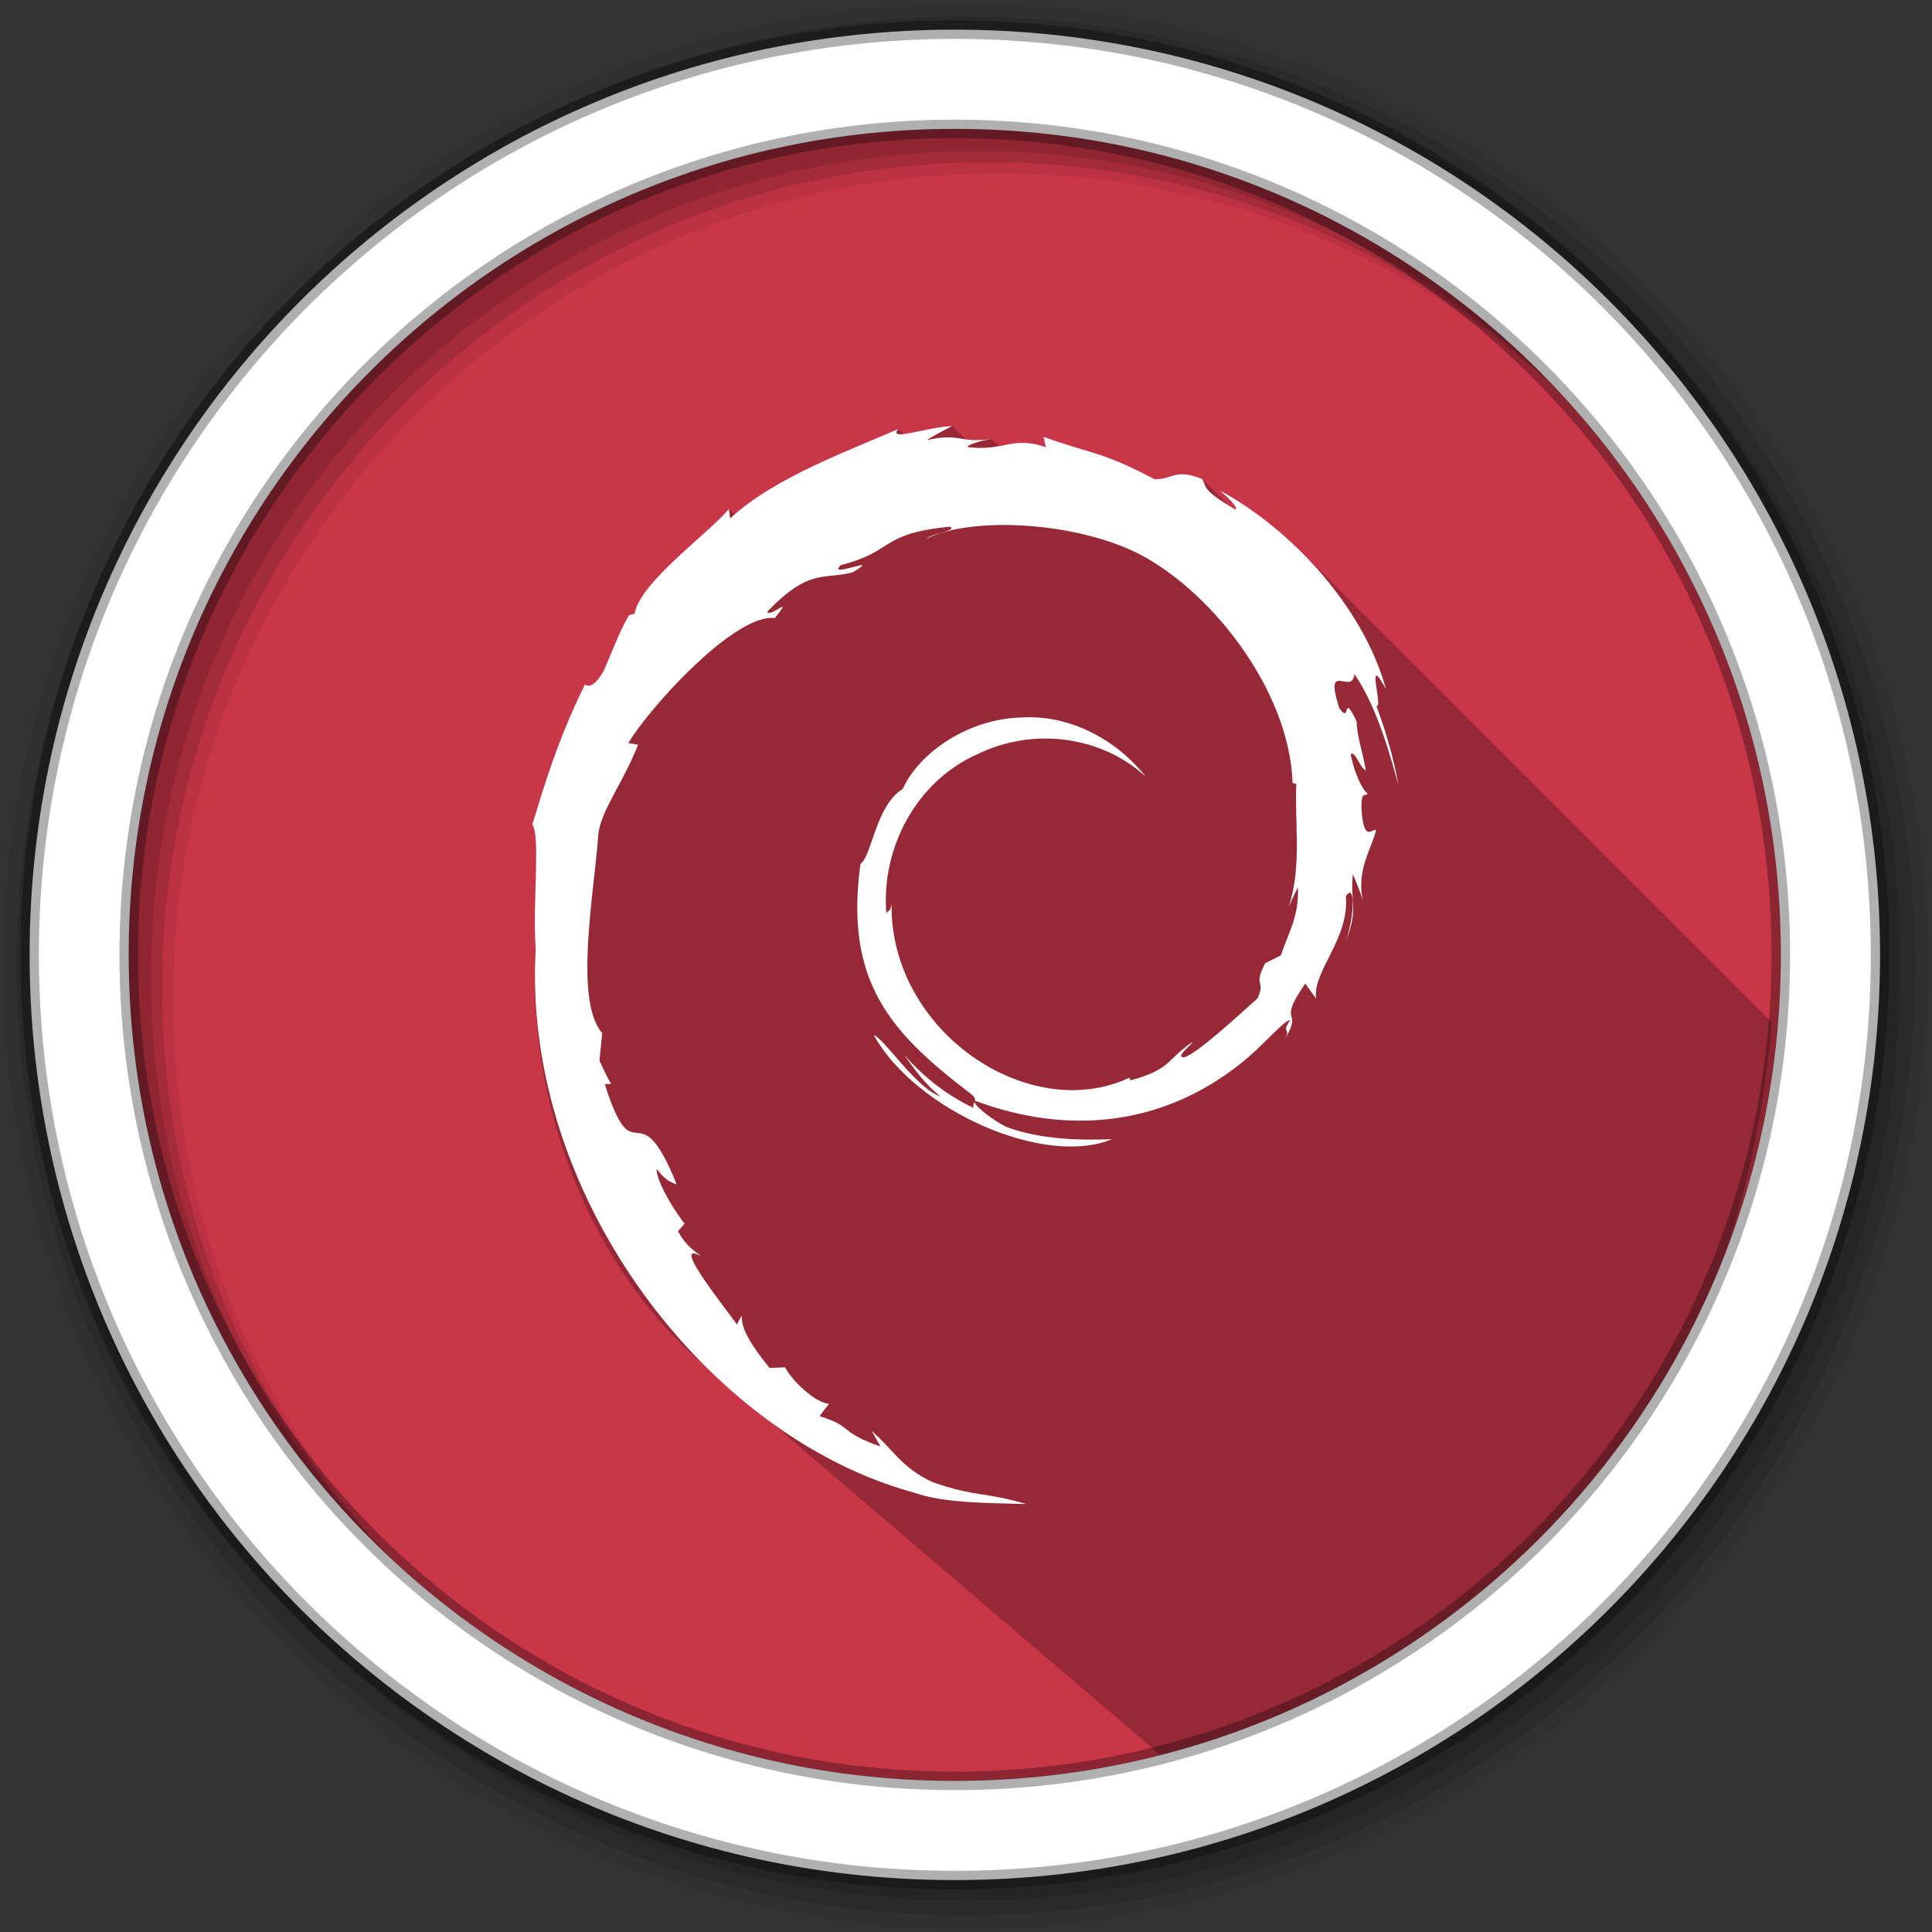<svg height="512" viewBox="0 0 512 512" width="512" xmlns="http://www.w3.org/2000/svg">
 <rect x="0" y="0" width="512" height="512" fill="#333333" stroke="none"/>
 <path d="m471.95 253.05c0 120.9-98.01 218.9-218.9 218.9-120.9 0-218.9-98.01-218.9-218.9 0-120.9 98.01-218.9 218.9-218.9 120.9 0 218.9 98.01 218.9 218.9" fill="#C93648" fill-rule="evenodd"/>
 <path d="m256 1c-140.83 0-255 114.17-255 255 0 140.83 114.17 255 255 255 140.83 0 255-114.17 255-255 0-140.83-114.17-255-255-255m8.827 44.931c120.9 0 218.9 98 218.9 218.9 0 120.9-98 218.9-218.9 218.9-120.9 0-218.93-98-218.93-218.9 0-120.9 98.03-218.9 218.93-218.9" fill-opacity=".067" fill-rule="evenodd"/>
 <g fill-opacity=".129" fill-rule="evenodd">
  <path d="m256 4.433c-138.94 0-251.57 112.63-251.57 251.57 0 138.94 112.63 251.57 251.57 251.57 138.94 0 251.57-112.63 251.57-251.57 0-138.94-112.63-251.57-251.57-251.57m5.885 38.556c120.9 0 218.9 98 218.9 218.9 0 120.9-98 218.9-218.9 218.9-120.9 0-218.93-98-218.93-218.9 0-120.9 98.03-218.9 218.93-218.9"/>
  <path d="m256 8.356c-136.77 0-247.64 110.87-247.64 247.64 0 136.77 110.87 247.64 247.64 247.64 136.77 0 247.64-110.87 247.64-247.64 0-136.77-110.87-247.64-247.64-247.64m2.942 31.691c120.9 0 218.9 98 218.9 218.9 0 120.9-98 218.9-218.9 218.9-120.9 0-218.93-98-218.93-218.9 0-120.9 98.03-218.9 218.93-218.9"/>
 </g>
 <path d="m252.318 112.873c-4.45.27-9.96 1.8-12.84 2.14l-1.36-1.37c-11.46 5.12-31.55 12.24-43.5 22.73l-1.48-1.47c-5.4 6.48-23.54 19.35-24.99 27.76l-1.44.33c-2.81 4.76-4.63 10.14-6.86 15.04-3.01 5.13-4.71 3.47-4.93 3.24-.04-.04-.03-.03.02.07.02.03.03.05.05.08-7.23 14.66-10.83 26.97-13.93 37.07 2.21 3.3.03 19.88.89 33.16-2.29 41.49 14.633 84.478 44.77 110.23l121.241 103.599c95.37-18.2 153.439-95.969 161.539-194.559l-124.56-124.56c-6.8-6.79-14.33-12.44-21.61-16.33l3.7 3.69c.49.65.71 1.14.33 1.3-.67-.4-1.2-.73-1.75-1.07l-7-7.01c-7.36-2.99-7.85.25-12.72.01-13.88-7.36-16.55-6.58-29.33-11.19l.58 2.72c-5.88-1.96-8.62-.94-12.44-.25l-1.9-1.9c-3.26.43-5.26.3-6.93.08z" opacity=".25"/>
 <path d="m343.958 235.123c.287 7.71-2.249 11.454-4.544 18.085l-4.126 2.052c-3.373 6.554.34 4.161-2.081 9.371-5.271 4.681-15.974 14.643-19.4 15.556-2.505-.028 1.694-2.955 2.243-4.088-7.048 4.837-5.657 7.262-16.44 10.208l-.313-.703c-26.579 12.509-63.505-12.275-63.022-46.087-.283 2.144-.803 1.609-1.395 2.47-1.371-17.393 8.035-34.864 23.902-42.005 15.518-7.678 33.709-4.532 44.815 5.836-6.101-7.996-18.256-16.475-32.65-15.69-14.107.229-27.309 9.193-31.712 18.927-7.224 4.547-8.066 17.537-11.213 19.92-4.241 31.144 7.968 44.597 28.622 60.424 3.242 2.189.914 2.525 1.345 4.19-6.86-3.21-13.141-8.061-18.31-13.999 2.744 4.011 5.704 7.91 9.525 10.974-6.474-2.186-15.119-15.678-17.636-16.221 11.153 19.967 45.241 35.025 63.098 27.553-8.265.304-18.759.169-28.039-3.261-3.908-2.007-9.202-6.159-8.255-6.934 24.366 9.097 49.535 6.886 70.608-10.01 5.367-4.18 11.225-11.286 12.92-11.379-2.55 3.835.44 1.844-1.523 5.23 5.336-8.619-2.326-3.51 5.52-14.882l2.897 3.989c-1.085-7.16 8.886-15.846 7.872-27.161 2.288-3.459 2.55 3.727.126 11.685 3.366-8.83.888-10.249 1.752-17.537.929 2.451 2.163 5.052 2.792 7.643-2.195-8.532 2.244-14.369 3.347-19.33-1.089-.478-3.386 3.772-3.915-6.305.104-4.378 1.224-2.295 1.659-3.373-.856-.497-3.111-3.852-4.481-10.287.987-1.516 2.655 3.921 4.008 4.142-.871-5.115-2.368-9.018-2.432-12.946-3.957-8.265-1.4 1.103-4.604-3.548-4.212-13.128 3.491-3.048 4.014-9.008 6.375 9.238 10.01 23.565 11.685 29.501-1.275-7.234-3.335-14.245-5.852-21.026 1.944.817-3.124-14.879 2.525-4.483-6.028-22.161-25.775-42.866-43.954-52.58 2.218 2.033 5.022 4.585 4.021 4.987-9.043-5.377-7.454-5.801-8.75-8.074-7.355-2.997-7.847.244-12.713.009-13.88-7.364-16.554-6.583-29.331-11.19l.583 2.718c-9.193-3.064-10.713 1.155-20.645.009-.602-.47 3.185-1.71 6.305-2.16-8.89 1.174-8.475-1.755-17.177.318 2.141-1.502 4.413-2.502 6.698-3.779-7.246.442-17.308 4.218-14.207.776-11.822 5.278-32.822 12.684-44.607 23.732l-.37-2.476c-5.399 6.481-23.546 19.357-24.991 27.758l-1.445.332c-2.805 4.758-4.627 10.147-6.855 15.039-3.673 6.264-5.387 2.413-4.864 3.396-7.227 14.653-10.823 26.964-13.922 37.068 2.209 3.303.028 19.882.887 33.162-3.625 65.557 46.007 129.19 100.26 143.89 7.952 2.847 19.775 2.748 29.832 3.029-11.864-3.396-13.396-1.797-24.96-5.827-8.338-3.931-10.163-8.414-16.073-13.543l2.339 4.132c-11.583-4.101-6.735-5.074-16.165-8.058l2.498-3.257c-3.755-.287-9.946-6.325-11.637-9.678l-4.11.169c-4.934-6.082-7.566-10.48-7.371-13.88l-1.328 2.368c-1.502-2.581-18.16-22.842-9.515-18.123-1.605-1.462-3.74-2.384-6.053-6.593l1.758-2.008c-4.151-5.352-7.652-12.208-7.384-14.492 2.218 2.993 3.756 3.554 5.281 4.068-10.499-26.052-11.092-1.433-19.04-26.522l1.679-.138c-1.285-1.949-2.074-4.052-3.108-6.123l.732-7.292c-7.556-8.73-2.112-37.163-1.017-52.747.746-6.337 6.309-13.086 10.53-23.675l-2.572-.442c4.92-8.579 28.087-34.459 38.818-33.133 5.198-6.528-1.032-.009-2.052-1.666 11.416-11.816 15.011-8.347 22.719-10.48 8.306-4.93-7.132 1.928-3.194-1.879 14.369-3.666 10.179-8.341 28.92-10.201 1.978 1.125-4.585 1.736-6.232 3.194 11.966-5.859 37.872-4.521 54.708 3.248 19.519 9.129 41.464 36.103 42.332 61.481l.987.268c-.498 10.089 1.545 21.755-2.001 32.471l2.397-5.076" fill="#ffffff"/>
 <path d="m253.04 7.859c-135.42 0-245.19 109.78-245.19 245.19 0 135.42 109.78 245.19 245.19 245.19 135.42 0 245.19-109.78 245.19-245.19 0-135.42-109.78-245.19-245.19-245.19zm0 26.297c120.9 0 218.9 98 218.9 218.9 0 120.9-98 218.9-218.9 218.9-120.9 0-218.93-98-218.93-218.9 0-120.9 98.03-218.9 218.93-218.9z" fill="#ffffff" fill-rule="evenodd" stroke="#000000" stroke-opacity=".31" stroke-width="4.904"/>
</svg>
